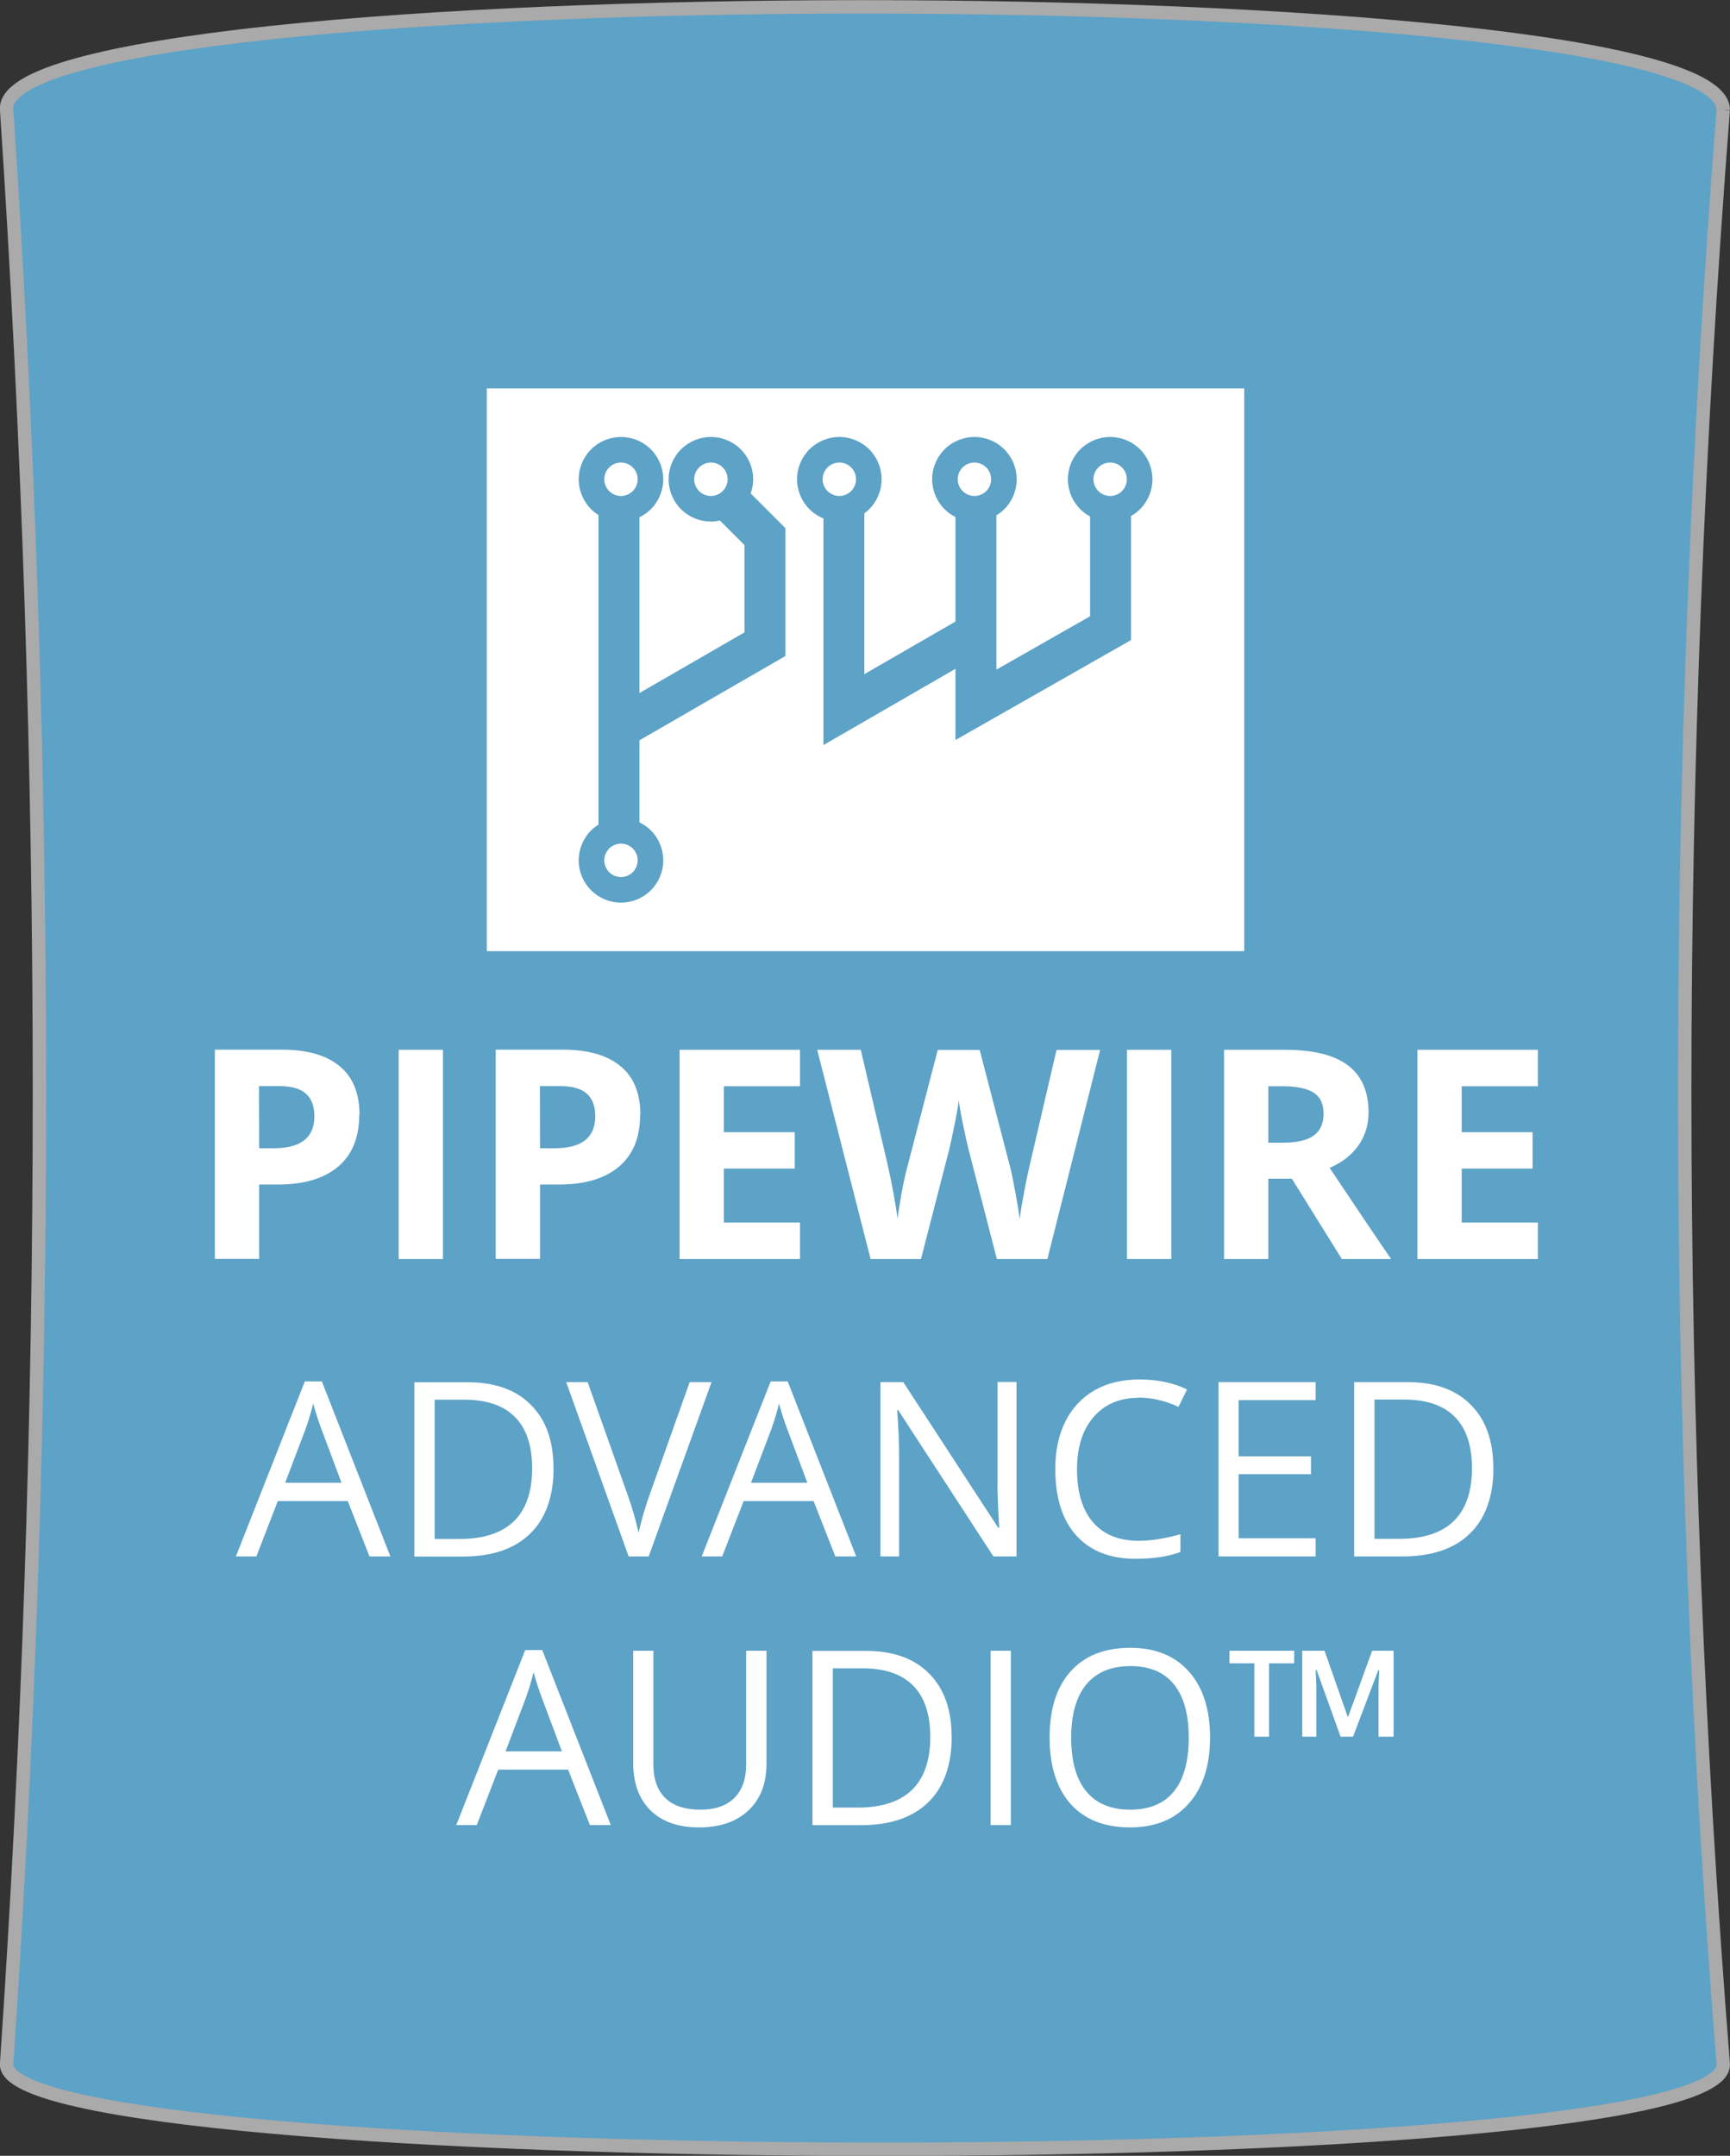 <?xml version="1.0" encoding="UTF-8" standalone="no"?>
<!-- Created with Inkscape (http://www.inkscape.org/) -->

<svg
   width="12.497mm"
   height="15.57mm"
   viewBox="0 0 12.497 15.57"
   version="1.1"
   id="svg1"
   sodipodi:docname="pipewire.svg"
   inkscape:version="1.4 (e7c3feb100, 2024-10-09)"
   xmlns:inkscape="http://www.inkscape.org/namespaces/inkscape"
   xmlns:sodipodi="http://sodipodi.sourceforge.net/DTD/sodipodi-0.dtd"
   xmlns="http://www.w3.org/2000/svg"
   xmlns:svg="http://www.w3.org/2000/svg">
  <rect x="0" y="0" width="12.497" height="15.57" fill="#333333" stroke="none"/>
  <sodipodi:namedview
     id="namedview1"
     pagecolor="#ffffff"
     bordercolor="#000000"
     borderopacity="0.25"
     inkscape:showpageshadow="2"
     inkscape:pageopacity="0.0"
     inkscape:pagecheckerboard="0"
     inkscape:deskcolor="#d1d1d1"
     inkscape:document-units="mm"
     inkscape:zoom="9.5043563"
     inkscape:cx="7.4176512"
     inkscape:cy="26.777195"
     inkscape:window-width="2194"
     inkscape:window-height="1158"
     inkscape:window-x="0"
     inkscape:window-y="0"
     inkscape:window-maximized="1"
     inkscape:current-layer="layer1" />
  <defs
     id="defs1" />
  <g
     inkscape:label="图层 1"
     inkscape:groupmode="layer"
     id="layer1"
     transform="translate(-134.407,-167.564)">
    <path
       class="cls-28"
       d="m 146.855,168.358 c -0.371,4.759 -0.371,9.463 0,14.111 0.067,0.844 -12.454,0.803 -12.4,0 0.316,-4.649 0.316,-9.355 0,-14.115 -0.065,-0.984 12.4,-0.992 12.4,0.004 z"
       id="path8-8"
       style="fill:#5da2c7;fill-opacity:1;stroke:#aaaaaa;stroke-width:0.097px;stroke-linecap:round;stroke-linejoin:bevel"
       sodipodi:nodetypes="cssssc" />
    <g
       id="g1"
       transform="matrix(0.831,0,0,0.831,23.775,26.047)">
      <rect
         style="fill:#ffffff;fill-opacity:1;stroke:none;stroke-width:0.188;stop-color:#000000"
         id="rect5604"
         width="6.584"
         height="4.891"
         x="137.363"
         y="173.673" />
      <path
         inkscape:connector-curvature="0"
         inkscape:label="#path847"
         id="pwlogo"
         d="m -49851.44,8071.45 c -2253.211,0 -4416.886,896.1 -6010.147,2489.36 -1593.261,1593.27 -2489.367,3756.94 -2489.367,6010.15 0,2253.21 896.106,4416.89 2489.367,6010.15 455.029,455.02 960.45,845.75 1497.315,1182.43 v 62202.84 c -536.865,336.68 -1042.286,727.4 -1497.315,1182.43 -1593.261,1593.27 -2489.367,3756.94 -2489.367,6010.15 0,2253.21 896.106,4416.89 2489.367,6010.14 1593.261,1593.26 3756.936,2489.37 6010.147,2489.37 2253.211,0 4416.886,-896.11 6010.146,-2489.37 1593.261,-1593.25 2489.366,-3756.93 2489.366,-6010.14 0,-2253.21 -896.105,-4416.88 -2489.366,-6010.15 -674.305,-674.3 -1455.214,-1214.74 -2297.384,-1624.23 V 69032.42 L -16803.669,52096.05 V 26390.26 l -6974.885,-6974.88 c 322.287,-906.05 501.247,-1865.03 501.247,-2844.42 0,-2253.21 -896.104,-4416.88 -2489.369,-6010.15 -1593.261,-1593.26 -3756.933,-2489.36 -6010.146,-2489.36 -2253.208,0 -4416.885,896.1 -6010.146,2489.36 -1593.261,1593.27 -2489.365,3756.94 -2489.365,6010.15 0,2253.21 896.104,4416.89 2489.365,6010.15 1593.261,1593.26 3756.938,2489.36 6010.146,2489.36 616.344,0 1224.738,-73.19 1817.828,-203.23 l 4929.73,4929.74 V 47347.06 L -46138.678,59534.43 V 24205.34 c 842.17,-409.49 1623.079,-949.93 2297.384,-1624.23 1593.261,-1593.26 2489.366,-3756.94 2489.366,-6010.15 0,-2253.21 -896.105,-4416.88 -2489.366,-6010.15 -1593.26,-1593.26 -3756.935,-2489.36 -6010.146,-2489.36 z m 43891.26,0 c -2253.212,0 -4416.885,896.1 -6010.146,2489.36 -1593.261,1593.27 -2489.369,3756.94 -2489.369,6010.15 0,2253.21 896.108,4416.89 2489.369,6010.15 811.151,811.15 1771.333,1438.49 2814.696,1862 V 69989.13 L 17386.372,54664.94 V 68976.99 L 52676.102,48888.55 V 23953.91 c 657.64,-373.49 1271.55,-828.94 1815.41,-1372.8 1593.26,-1593.26 2489.37,-3756.94 2489.37,-6010.15 0,-2253.21 -896.11,-4416.88 -2489.37,-6010.15 -1593.27,-1593.26 -3756.94,-2489.36 -6010.15,-2489.36 -2253.21,0 -4416.89,896.1 -6010.14,2489.36 -1593.27,1593.27 -2489.37,3756.94 -2489.37,6010.15 0,2253.21 896.1,4416.89 2489.37,6010.15 589.35,589.35 1258.19,1081.49 1979.28,1470 v 20054.71 l -18838.54,10724.6 V 23822.18 c 573.62,-349.07 1112.92,-758.68 1595.32,-1241.07 1593.25,-1593.26 2489.36,-3756.94 2489.36,-6010.15 0,-2253.21 -896.11,-4416.88 -2489.36,-6010.15 -1593.27,-1593.26 -3756.94,-2489.36 -6010.15,-2489.36 -2253.22,0 -4416.088,896.1 -6009.338,2489.36 -1593.263,1593.27 -2490.174,3756.94 -2490.174,6010.15 0,2253.21 896.911,4416.89 2490.174,6010.15 648.23,648.23 1393.9,1173.6 2198.578,1577.64 v 21007.4 L -930.035,55741.34 v -32320.8 c 345.232,-253.47 673.544,-532.98 980.001,-839.43 C 1643.227,20987.85 2539.331,18824.17 2539.331,16570.96 c 0,-2253.21 -896.104,-4416.88 -2489.365,-6010.15 C -1543.295,8967.55 -3706.971,8071.45 -5960.18,8071.45 Z M -49851.44,13212.44 c 891.709,0 1743.965,352.69 2374.498,983.22 630.533,630.53 984.017,1483.59 984.017,2375.3 0,891.71 -353.484,1743.96 -984.017,2374.5 -630.533,630.53 -1482.789,984.02 -2374.498,984.02 -891.709,0 -1743.964,-353.49 -2374.498,-984.02 -630.533,-630.54 -984.019,-1482.79 -984.019,-2374.5 0,-891.71 353.486,-1744.77 984.019,-2375.3 630.534,-630.53 1482.789,-983.22 2374.498,-983.22 z m 18074.618,0 c 891.712,0 1743.966,352.69 2374.499,983.22 630.533,630.53 984.02,1483.59 984.02,2375.3 0,891.71 -353.487,1743.96 -984.02,2374.5 -630.533,630.53 -1482.787,984.02 -2374.499,984.02 -891.708,0 -1743.962,-353.49 -2374.495,-984.02 -630.533,-630.54 -984.019,-1482.79 -984.019,-2374.5 0,-891.71 353.486,-1744.77 984.019,-2375.3 630.533,-630.53 1482.787,-983.22 2374.495,-983.22 z m 25816.642,0 c 891.708,0 1743.962,352.69 2374.499,983.22 630.533,630.53 984.016,1483.59 984.016,2375.3 0,891.71 -353.483,1743.96 -984.016,2374.5 -630.537,630.53 -1482.791,984.02 -2374.499,984.02 -891.712,0 -1743.966,-353.49 -2374.499,-984.02 -630.533,-630.54 -984.019,-1482.79 -984.019,-2374.5 0,-891.71 353.486,-1744.77 984.019,-2375.3 630.533,-630.53 1482.787,-983.22 2374.499,-983.22 z m 27157.312,0 c 891.71,0 1744.77,352.69 2375.3,983.22 630.54,630.53 983.22,1483.59 983.22,2375.3 0,891.71 -352.68,1743.96 -983.22,2374.5 -630.53,630.53 -1483.59,984.02 -2375.3,984.02 -891.71,0 -1743.96,-353.49 -2374.5,-984.02 -630.53,-630.54 -984.02,-1482.79 -984.02,-2374.5 0,-891.71 353.49,-1744.77 984.02,-2375.3 630.54,-630.53 1482.79,-983.22 2374.5,-983.22 z m 27284.23,0 c 891.71,0 1744.77,352.69 2375.3,983.22 630.54,630.53 983.22,1483.59 983.22,2375.3 0,891.71 -352.68,1743.96 -983.22,2374.5 -630.53,630.53 -1483.59,984.02 -2375.3,984.02 -891.7,0 -1743.96,-353.49 -2374.5,-984.02 -630.53,-630.54 -984.01,-1482.79 -984.01,-2374.5 0,-891.71 353.48,-1744.77 984.01,-2375.3 630.54,-630.53 1482.8,-983.22 2374.5,-983.22 z m -98332.802,76588 c 891.709,0 1743.965,353.49 2374.498,984.02 630.533,630.53 984.017,1482.79 984.017,2374.5 0,891.7 -353.484,1743.96 -984.017,2374.5 -630.533,630.53 -1482.789,984.01 -2374.498,984.01 -891.709,0 -1743.964,-353.48 -2374.498,-984.01 -630.533,-630.54 -984.019,-1482.8 -984.019,-2374.5 0,-891.71 353.486,-1743.97 984.019,-2374.5 630.534,-630.53 1482.789,-984.02 2374.498,-984.02 z"
         style="color:#000000;font-style:normal;font-variant:normal;font-weight:normal;font-stretch:normal;font-size:medium;line-height:normal;font-family:sans-serif;font-variant-ligatures:normal;font-variant-position:normal;font-variant-caps:normal;font-variant-numeric:normal;font-variant-alternates:normal;font-variant-east-asian:normal;font-feature-settings:normal;text-indent:0;text-align:start;text-decoration:none;text-decoration-line:none;text-decoration-style:solid;text-decoration-color:#000000;letter-spacing:normal;word-spacing:normal;text-transform:none;writing-mode:lr-tb;direction:ltr;text-orientation:mixed;dominant-baseline:auto;baseline-shift:baseline;text-anchor:start;white-space:normal;shape-padding:0;clip-rule:nonzero;display:inline;overflow:visible;visibility:visible;opacity:1;isolation:auto;mix-blend-mode:normal;color-interpolation:sRGB;color-interpolation-filters:linearRGB;solid-color:#000000;solid-opacity:1;vector-effect:none;fill:#5da2c7;fill-opacity:1;fill-rule:nonzero;stroke:none;stroke-width:5141;stroke-linecap:butt;stroke-linejoin:miter;stroke-miterlimit:4;stroke-dasharray:none;stroke-dashoffset:0;stroke-opacity:1;color-rendering:auto;image-rendering:auto;shape-rendering:auto;text-rendering:auto;enable-background:accumulate"
         transform="matrix(4.3244193e-5,0,0,4.3244206e-5,140.685,173.746)" />
    </g>
    <g
       id="text1"
       style="font-weight:bold;font-size:2.117px;line-height:0;font-family:Carlito;-inkscape-font-specification:'Carlito Bold';fill:#ffffff;stroke-width:0.1"
       aria-label="PIPEWIRE&#10;ADVANCED&#10;  AUDIO™">
      <path
         style="line-height:1.2;font-family:'Open Sans';-inkscape-font-specification:'Open Sans Bold';text-align:center;text-anchor:middle"
         d="m 136.279,175.857 h 0.105 q 0.148,0 0.221,-0.058 0.073,-0.059 0.073,-0.171 0,-0.113 -0.062,-0.166 -0.061,-0.054 -0.192,-0.054 h -0.146 z m 0.723,-0.24 q 0,0.244 -0.153,0.373 -0.152,0.129 -0.433,0.129 h -0.137 v 0.537 h -0.32 v -1.511 h 0.483 q 0.275,0 0.418,0.119 0.144,0.118 0.144,0.352 z m 0.285,1.04 v -1.511 h 0.32 v 1.511 z m 1.021,-0.8 h 0.105 q 0.148,0 0.221,-0.058 0.073,-0.059 0.073,-0.171 0,-0.113 -0.062,-0.166 -0.061,-0.054 -0.192,-0.054 h -0.146 z m 0.723,-0.24 q 0,0.244 -0.153,0.373 -0.152,0.129 -0.433,0.129 h -0.137 v 0.537 h -0.32 v -1.511 h 0.483 q 0.275,0 0.418,0.119 0.144,0.118 0.144,0.352 z m 1.155,1.04 h -0.87 v -1.511 h 0.87 v 0.263 h -0.55 v 0.332 h 0.512 v 0.263 h -0.512 v 0.39 h 0.55 z m 1.787,0 h -0.365 l -0.205,-0.794 q -0.011,-0.042 -0.039,-0.175 -0.027,-0.133 -0.031,-0.179 -0.006,0.056 -0.031,0.18 -0.025,0.123 -0.038,0.176 l -0.204,0.792 h -0.364 l -0.386,-1.511 h 0.315 l 0.193,0.825 q 0.051,0.228 0.073,0.396 0.006,-0.059 0.028,-0.182 0.023,-0.124 0.042,-0.192 l 0.22,-0.846 h 0.303 l 0.22,0.846 q 0.015,0.057 0.036,0.174 0.022,0.117 0.033,0.201 0.01,-0.081 0.033,-0.201 0.023,-0.121 0.041,-0.195 l 0.192,-0.825 h 0.315 z m 0.575,0 v -1.511 h 0.32 v 1.511 z m 1.021,-0.84 h 0.103 q 0.152,0 0.224,-0.051 0.072,-0.051 0.072,-0.159 0,-0.107 -0.074,-0.153 -0.073,-0.045 -0.228,-0.045 h -0.097 z m 0,0.26 v 0.58 h -0.32 v -1.511 h 0.44 q 0.308,0 0.456,0.113 0.148,0.112 0.148,0.34 0,0.133 -0.073,0.238 -0.073,0.103 -0.208,0.162 0.341,0.51 0.444,0.658 h -0.356 l -0.361,-0.58 z m 1.947,0.58 h -0.87 v -1.511 h 0.87 v 0.263 h -0.55 v 0.332 h 0.512 v 0.263 h -0.512 v 0.39 h 0.55 z"
         id="path21" />
      <path
         style="font-weight:normal;font-size:1.764px;line-height:1.1;font-family:'Open Sans';-inkscape-font-specification:'Open Sans';text-align:center;text-anchor:middle"
         d="m 137.076,178.805 -0.157,-0.4 h -0.505 l -0.155,0.4 h -0.148 l 0.498,-1.264 h 0.123 l 0.495,1.264 z m -0.202,-0.532 -0.146,-0.39 q -0.028,-0.074 -0.059,-0.182 -0.019,0.083 -0.054,0.182 l -0.148,0.39 z m 1.532,-0.109 q 0,0.312 -0.17,0.477 -0.169,0.165 -0.487,0.165 h -0.349 v -1.259 h 0.386 q 0.294,0 0.456,0.163 0.163,0.163 0.163,0.455 z m -0.155,0.005 q 0,-0.246 -0.124,-0.371 -0.123,-0.125 -0.367,-0.125 h -0.213 v 1.006 h 0.178 q 0.262,0 0.394,-0.128 0.132,-0.129 0.132,-0.382 z m 1.138,-0.623 h 0.158 l -0.454,1.259 h -0.145 l -0.451,-1.259 h 0.155 l 0.289,0.815 q 0.05,0.14 0.079,0.273 0.031,-0.14 0.081,-0.278 z m 1.052,1.259 -0.157,-0.4 h -0.505 l -0.155,0.4 h -0.148 l 0.498,-1.264 h 0.123 l 0.495,1.264 z m -0.202,-0.532 -0.146,-0.39 q -0.028,-0.074 -0.059,-0.182 -0.019,0.083 -0.054,0.182 l -0.148,0.39 z m 1.511,0.532 h -0.167 l -0.688,-1.057 h -0.007 q 0.014,0.186 0.014,0.341 v 0.716 h -0.135 v -1.259 h 0.165 l 0.686,1.052 h 0.007 q -0.002,-0.023 -0.008,-0.149 -0.006,-0.127 -0.004,-0.181 v -0.723 h 0.137 z m 0.885,-1.146 q -0.208,0 -0.328,0.139 -0.12,0.138 -0.12,0.378 0,0.247 0.115,0.382 0.116,0.134 0.331,0.134 0.132,0 0.301,-0.047 v 0.128 q -0.131,0.049 -0.323,0.049 -0.278,0 -0.43,-0.169 -0.151,-0.169 -0.151,-0.48 0,-0.195 0.072,-0.341 0.073,-0.146 0.21,-0.226 0.138,-0.079 0.324,-0.079 0.198,0 0.346,0.072 l -0.062,0.126 q -0.143,-0.067 -0.286,-0.067 z m 1.276,1.146 h -0.702 v -1.259 h 0.702 v 0.13 h -0.556 v 0.406 h 0.522 v 0.129 h -0.522 v 0.463 h 0.556 z m 1.284,-0.642 q 0,0.312 -0.17,0.477 -0.169,0.165 -0.487,0.165 h -0.349 v -1.259 h 0.386 q 0.294,0 0.456,0.163 0.163,0.163 0.163,0.455 z m -0.155,0.005 q 0,-0.246 -0.124,-0.371 -0.123,-0.125 -0.367,-0.125 h -0.213 v 1.006 h 0.178 q 0.262,0 0.394,-0.128 0.132,-0.129 0.132,-0.382 z"
         id="path22" />
      <path
         style="font-weight:normal;font-size:1.764px;line-height:1.1;font-family:'Open Sans';-inkscape-font-specification:'Open Sans';text-align:center;text-anchor:middle"
         d="m 138.668,180.745 -0.157,-0.4 h -0.505 l -0.155,0.4 h -0.148 l 0.498,-1.264 h 0.123 l 0.495,1.264 z m -0.202,-0.532 -0.146,-0.39 q -0.028,-0.074 -0.059,-0.182 -0.019,0.083 -0.054,0.182 l -0.148,0.39 z m 1.478,-0.727 v 0.815 q 0,0.215 -0.13,0.338 -0.13,0.123 -0.357,0.123 -0.227,0 -0.352,-0.124 -0.124,-0.124 -0.124,-0.341 v -0.811 h 0.146 v 0.822 q 0,0.158 0.086,0.242 0.086,0.084 0.253,0.084 0.159,0 0.245,-0.084 0.086,-0.085 0.086,-0.244 v -0.82 z m 1.338,0.618 q 0,0.312 -0.17,0.477 -0.169,0.165 -0.487,0.165 h -0.349 v -1.259 h 0.386 q 0.294,0 0.456,0.163 0.163,0.163 0.163,0.455 z m -0.155,0.005 q 0,-0.246 -0.124,-0.371 -0.123,-0.125 -0.367,-0.125 h -0.213 v 1.006 h 0.178 q 0.262,0 0.394,-0.128 0.132,-0.129 0.132,-0.382 z m 0.436,0.636 v -1.259 h 0.146 v 1.259 z m 1.585,-0.631 q 0,0.302 -0.153,0.475 -0.152,0.173 -0.425,0.173 -0.278,0 -0.43,-0.17 -0.151,-0.171 -0.151,-0.481 0,-0.307 0.152,-0.476 0.152,-0.17 0.431,-0.17 0.271,0 0.424,0.172 0.152,0.172 0.152,0.475 z m -1.003,0 q 0,0.256 0.109,0.388 0.109,0.132 0.317,0.132 0.209,0 0.316,-0.132 0.107,-0.132 0.107,-0.388 0,-0.254 -0.107,-0.385 -0.106,-0.132 -0.314,-0.132 -0.209,0 -0.319,0.133 -0.109,0.132 -0.109,0.384 z m 1.429,-0.007 h -0.106 v -0.53 h -0.18 v -0.091 h 0.468 v 0.091 h -0.182 z m 0.517,0 -0.173,-0.481 h -0.007 l 0.005,0.111 v 0.37 h -0.102 v -0.621 h 0.161 l 0.169,0.481 0.175,-0.481 h 0.155 v 0.621 h -0.109 v -0.362 l 0.005,-0.118 h -0.007 l -0.182,0.48 z"
         id="path23" />
    </g>
  </g>
</svg>
